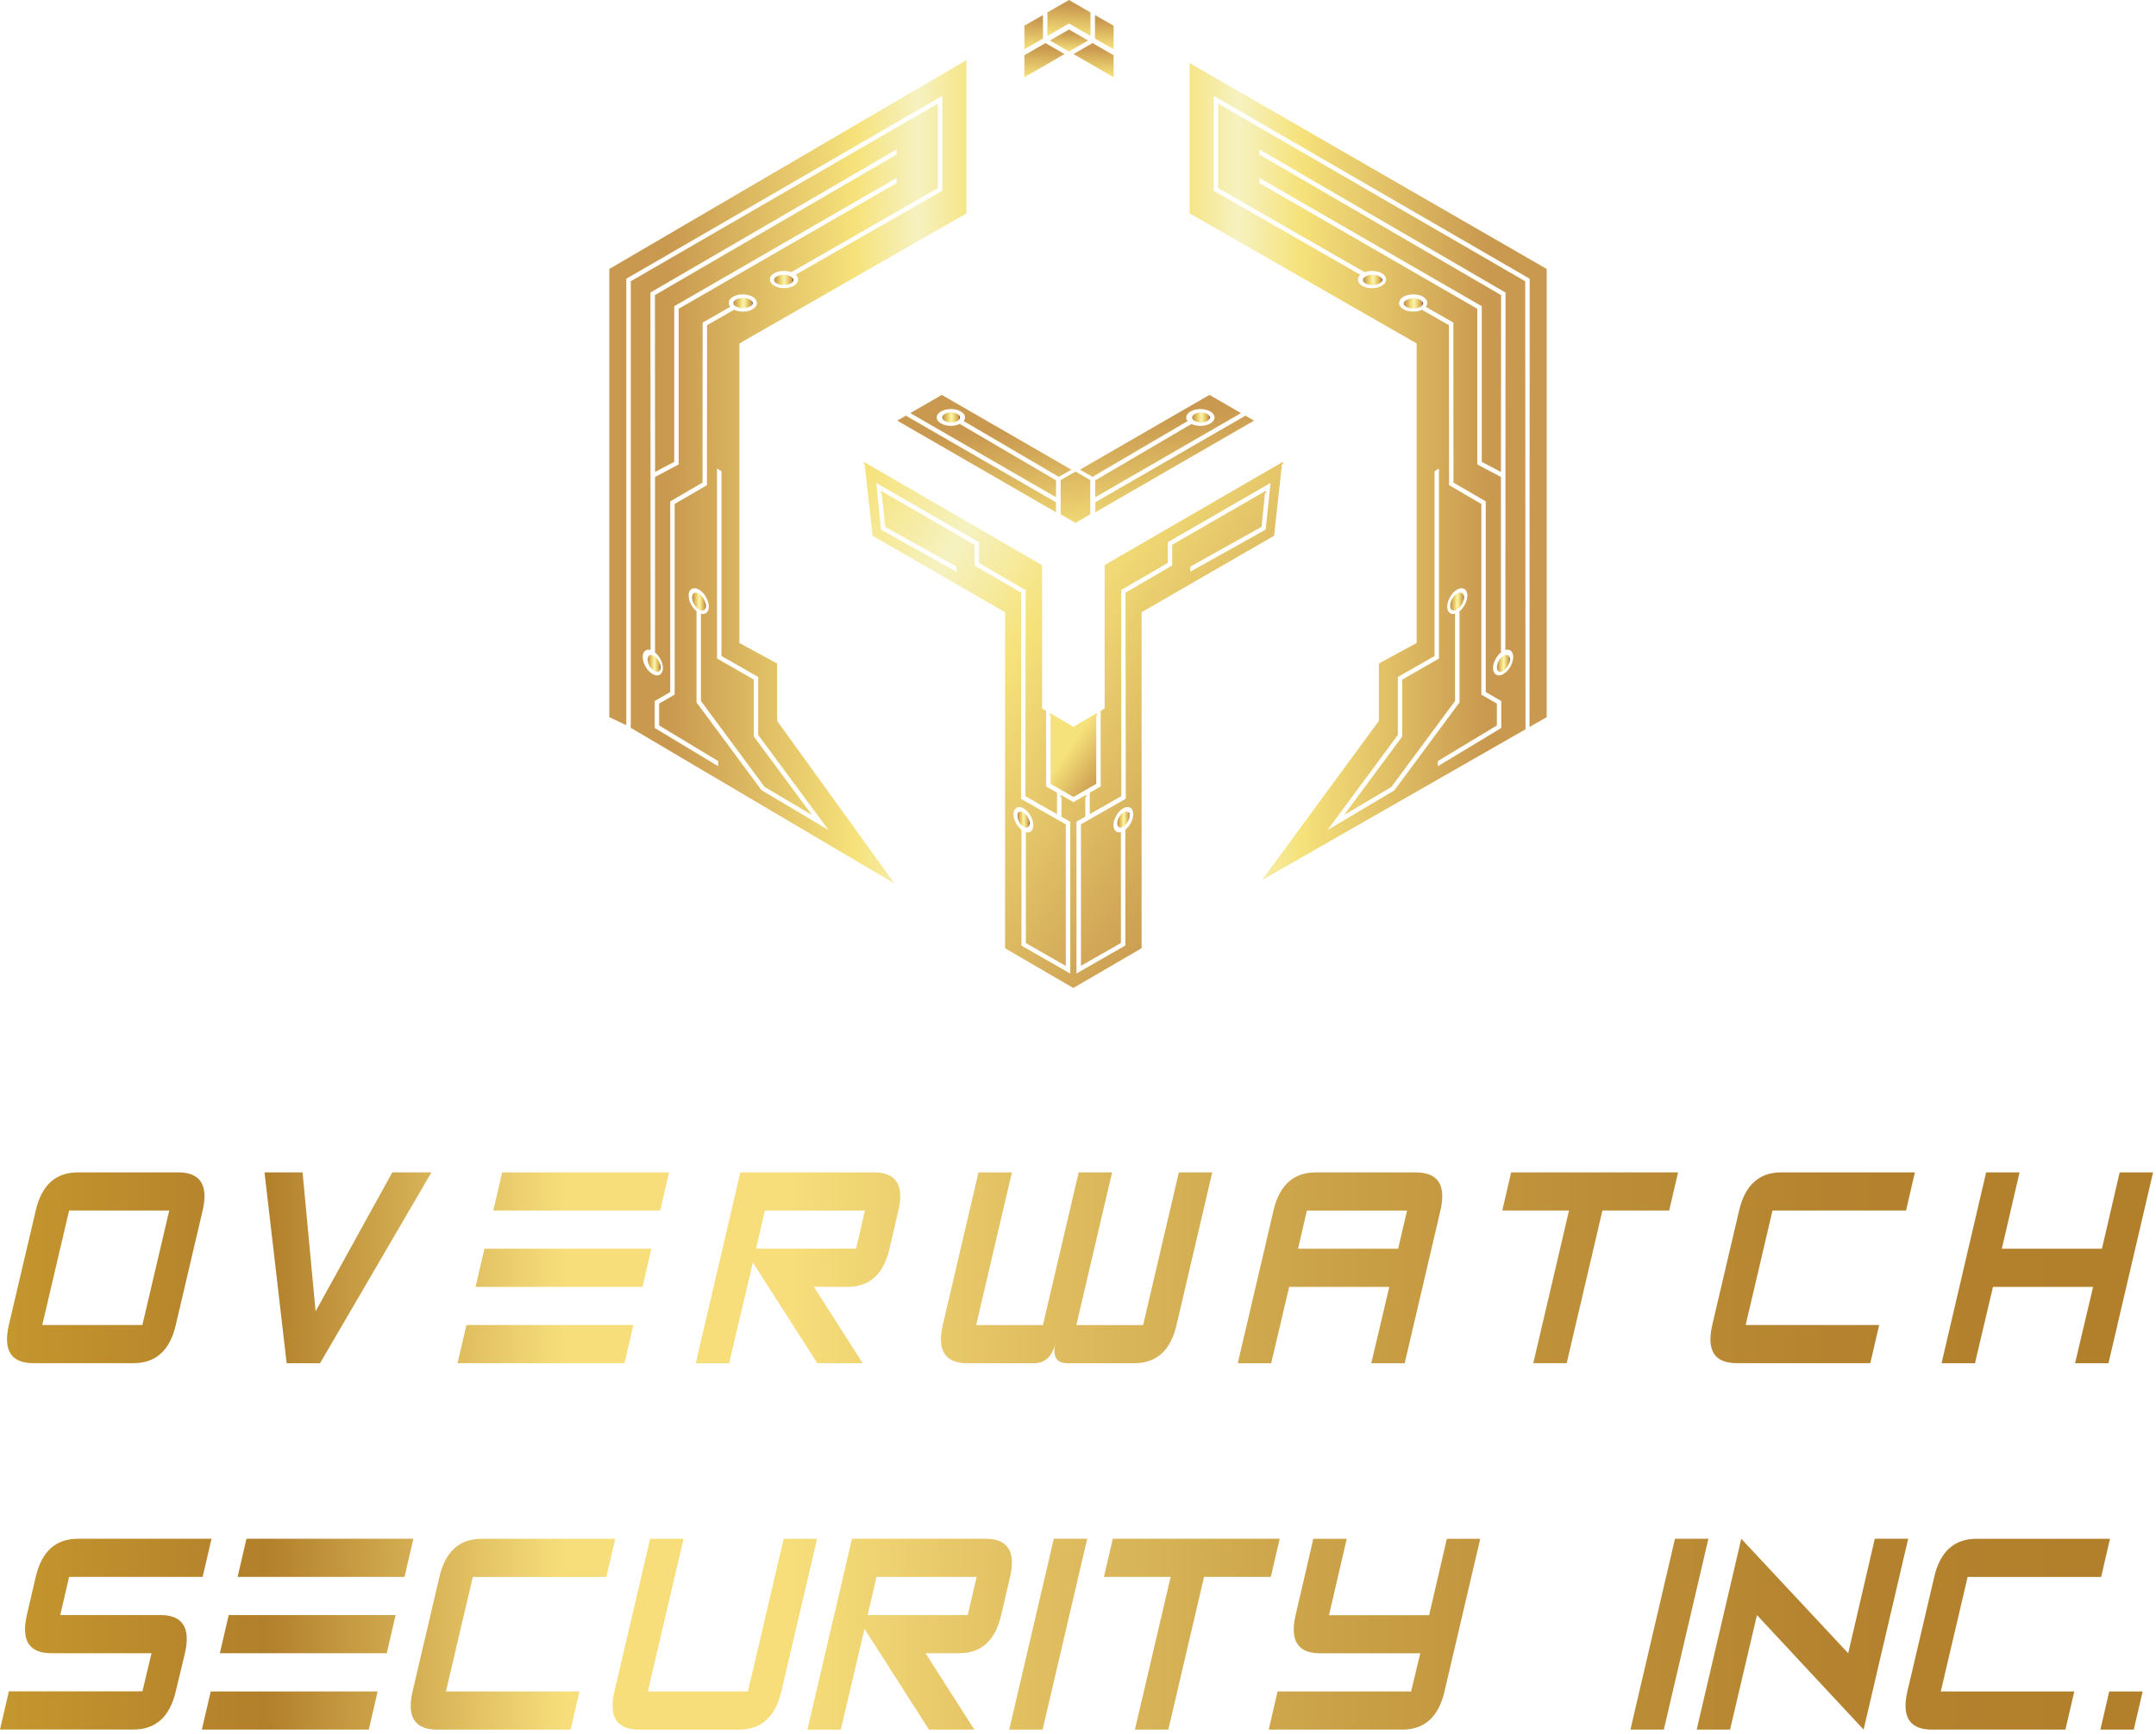 <svg width="92" height="74" viewBox="0 0 92 74" fill="none" xmlns="http://www.w3.org/2000/svg">
<path d="M60.727 12.95C60.727 12.898 60.687 12.845 60.615 12.804C60.536 12.759 60.429 12.733 60.314 12.733C60.198 12.733 60.087 12.759 60.008 12.805C59.935 12.847 59.895 12.899 59.895 12.954C59.895 13.006 59.935 13.059 60.008 13.098C60.087 13.143 60.194 13.168 60.309 13.168C60.424 13.168 60.536 13.141 60.615 13.095C60.686 13.056 60.727 13.003 60.727 12.95Z" fill="url(#paint0_linear)"/>
<path d="M62.467 25.497C62.467 25.37 62.407 25.293 62.31 25.293C62.271 25.293 62.226 25.306 62.18 25.332C62.014 25.428 61.879 25.662 61.879 25.854C61.879 25.981 61.938 26.058 62.035 26.058C62.075 26.058 62.119 26.045 62.165 26.019C62.332 25.922 62.467 25.688 62.467 25.497Z" fill="url(#paint1_linear)"/>
<path d="M63.874 28.481C63.874 28.599 63.93 28.673 64.02 28.673C64.058 28.673 64.1 28.66 64.142 28.635C64.299 28.545 64.426 28.324 64.426 28.145C64.426 28.026 64.37 27.952 64.279 27.952C64.241 27.952 64.2 27.965 64.157 27.99C64.001 28.079 63.874 28.299 63.874 28.481Z" fill="url(#paint2_linear)"/>
<path d="M58.155 11.951C58.155 12.004 58.195 12.056 58.267 12.096C58.346 12.14 58.453 12.165 58.569 12.165C58.684 12.165 58.796 12.139 58.875 12.092C58.947 12.051 58.987 11.998 58.987 11.946C58.987 11.893 58.947 11.841 58.875 11.799C58.796 11.755 58.689 11.729 58.574 11.729C58.458 11.729 58.346 11.755 58.267 11.801C58.195 11.844 58.155 11.896 58.155 11.951Z" fill="url(#paint3_linear)"/>
<path d="M50.763 2.692V9.106L60.45 14.656V27.443L58.84 28.316V30.766L53.851 37.56L65.096 31.125L65.084 12.004L51.979 4.421V8.029L58.232 11.617C58.326 11.582 58.435 11.562 58.55 11.562C58.705 11.562 58.851 11.597 58.96 11.66C59.08 11.729 59.148 11.824 59.148 11.928C59.148 12.032 59.082 12.129 58.96 12.198C58.848 12.262 58.7 12.298 58.542 12.298C58.387 12.298 58.242 12.264 58.132 12.201C58.012 12.134 57.944 12.038 57.944 11.935C57.944 11.859 57.979 11.788 58.045 11.727L51.79 8.14V4.091L65.274 11.895L65.266 31.027L66 30.608V11.479L50.763 2.692ZM56.639 35.431L59.647 31.368V28.894L61.214 27.997V20.11L61.403 19.997V28.107L59.836 29.004V31.431L57.351 34.786L59.373 33.584L62.09 29.916V26.192C62.06 26.2 62.03 26.205 62.002 26.205C61.851 26.205 61.754 26.082 61.754 25.892C61.754 25.624 61.943 25.298 62.174 25.165C62.241 25.125 62.305 25.107 62.366 25.107C62.518 25.107 62.615 25.231 62.615 25.42C62.615 25.654 62.47 25.934 62.279 26.088V29.979L59.503 33.729L56.639 35.431ZM64.062 31.069L61.354 32.702V32.481L63.873 30.962V30.028L63.211 29.646V21.508L61.833 20.706L61.828 13.879L60.675 13.219C60.568 13.27 60.438 13.299 60.298 13.299C60.144 13.299 59.999 13.265 59.889 13.202C59.768 13.135 59.701 13.039 59.701 12.936C59.701 12.83 59.767 12.735 59.889 12.664C60.001 12.6 60.149 12.563 60.307 12.563C60.461 12.563 60.608 12.598 60.717 12.661C60.837 12.73 60.904 12.825 60.904 12.929C60.904 12.988 60.883 13.044 60.842 13.095L62.017 13.769L62.022 20.596L63.4 21.398V29.536L64.062 29.918V31.069ZM53.741 7.814L53.743 7.593L63.229 13.069V19.71L64.047 20.143L64.054 12.595L53.741 6.597L53.738 6.376L64.243 12.485L64.237 27.74C64.266 27.732 64.296 27.727 64.324 27.727C64.475 27.727 64.572 27.85 64.572 28.039C64.572 28.306 64.383 28.634 64.153 28.767C64.085 28.806 64.021 28.825 63.96 28.825C63.809 28.825 63.711 28.701 63.711 28.512C63.711 28.278 63.856 27.998 64.047 27.843V20.356L63.038 19.822V13.178L53.741 7.814Z" fill="url(#paint4_linear)"/>
<path d="M31.289 12.934C31.289 12.881 31.329 12.829 31.401 12.788C31.48 12.743 31.587 12.717 31.702 12.717C31.817 12.717 31.93 12.743 32.008 12.789C32.081 12.83 32.12 12.883 32.12 12.937C32.12 12.99 32.081 13.043 32.008 13.082C31.93 13.127 31.823 13.151 31.707 13.151C31.592 13.151 31.48 13.125 31.401 13.079C31.329 13.04 31.289 12.988 31.289 12.934Z" fill="url(#paint5_linear)"/>
<path d="M29.53 25.498C29.53 25.371 29.59 25.294 29.687 25.294C29.726 25.294 29.771 25.307 29.817 25.333C29.983 25.428 30.118 25.662 30.118 25.855C30.118 25.982 30.059 26.059 29.962 26.059C29.922 26.059 29.878 26.046 29.832 26.02C29.665 25.922 29.53 25.689 29.53 25.498Z" fill="url(#paint6_linear)"/>
<path d="M28.187 28.481C28.187 28.599 28.131 28.673 28.041 28.673C28.003 28.673 27.962 28.66 27.919 28.635C27.762 28.545 27.636 28.324 27.636 28.145C27.636 28.026 27.692 27.952 27.782 27.952C27.82 27.952 27.861 27.965 27.904 27.99C28.061 28.079 28.187 28.299 28.187 28.481Z" fill="url(#paint7_linear)"/>
<path d="M33.859 11.951C33.859 12.004 33.819 12.056 33.747 12.096C33.668 12.14 33.561 12.165 33.446 12.165C33.33 12.165 33.218 12.139 33.139 12.092C33.067 12.051 33.027 11.998 33.027 11.946C33.027 11.893 33.067 11.841 33.139 11.799C33.218 11.755 33.325 11.729 33.441 11.729C33.556 11.729 33.668 11.755 33.747 11.801C33.819 11.844 33.859 11.896 33.859 11.951Z" fill="url(#paint8_linear)"/>
<path d="M26 11.479V30.606L26.726 30.953V11.895L40.21 4.091V8.138L33.955 11.725C34.019 11.786 34.056 11.857 34.056 11.933C34.056 12.037 33.988 12.132 33.868 12.2C33.758 12.262 33.613 12.297 33.458 12.297C33.3 12.297 33.152 12.261 33.04 12.196C32.92 12.127 32.852 12.032 32.852 11.926C32.852 11.823 32.918 11.727 33.04 11.658C33.15 11.595 33.295 11.561 33.45 11.561C33.563 11.561 33.672 11.581 33.768 11.615L40.02 8.028V4.421L26.915 12.004V31.062L38.172 37.708L33.16 30.766V28.316L31.55 27.443V14.658L41.237 9.108V2.568L26 11.479ZM32.497 33.727L29.721 29.977V26.087C29.53 25.93 29.385 25.652 29.385 25.418C29.385 25.229 29.482 25.105 29.634 25.105C29.694 25.105 29.759 25.125 29.826 25.163C30.058 25.296 30.246 25.624 30.246 25.891C30.246 26.08 30.149 26.204 29.997 26.204C29.969 26.204 29.94 26.199 29.91 26.19V29.915L32.627 33.583L34.648 34.784L32.164 31.429V29.002L30.597 28.105V19.995L30.786 20.109V27.995L32.353 28.892V31.365L35.361 35.428L32.497 33.727ZM27.938 29.918L28.6 29.536V21.398L29.978 20.596L29.983 13.769L31.158 13.095C31.117 13.044 31.096 12.988 31.096 12.929C31.096 12.825 31.161 12.73 31.283 12.661C31.393 12.598 31.538 12.563 31.693 12.563C31.851 12.563 31.999 12.6 32.111 12.664C32.233 12.733 32.299 12.83 32.299 12.935C32.299 13.039 32.231 13.135 32.111 13.202C32.001 13.265 31.856 13.299 31.701 13.299C31.561 13.299 31.431 13.27 31.324 13.219L30.172 13.879L30.167 20.706L28.789 21.508V29.646L28.127 30.028V30.962L30.646 32.481V32.702L27.938 31.069V29.918ZM28.96 13.178V19.822L27.951 20.356V27.843C28.142 28 28.287 28.278 28.287 28.512C28.287 28.701 28.19 28.825 28.038 28.825C27.977 28.825 27.913 28.805 27.846 28.767C27.613 28.634 27.426 28.306 27.426 28.039C27.426 27.85 27.523 27.727 27.674 27.727C27.702 27.727 27.732 27.731 27.762 27.74L27.755 12.484L38.261 6.376L38.257 6.597L27.946 12.595L27.953 20.143L28.771 19.71V13.069L38.257 7.593L38.259 7.814L28.96 13.178Z" fill="url(#paint9_linear)"/>
<path d="M43.679 35.283C43.719 35.306 43.758 35.318 43.795 35.318C43.798 35.318 43.801 35.318 43.803 35.316L43.81 35.325L43.847 35.306C43.851 35.305 43.854 35.303 43.857 35.301L43.864 35.298C43.908 35.27 43.935 35.214 43.935 35.137C43.935 34.967 43.815 34.76 43.668 34.674C43.629 34.651 43.589 34.64 43.553 34.64C43.53 34.64 43.51 34.645 43.493 34.653L43.419 34.696L43.426 34.742C43.419 34.765 43.416 34.791 43.416 34.819C43.413 34.992 43.533 35.199 43.679 35.283Z" fill="url(#paint10_linear)"/>
<path d="M44.831 33.452L45.731 33.973L45.804 34.014L45.878 33.971L46.778 33.452V30.532L46.854 30.487L46.778 30.448L45.804 31.021L44.831 30.448L44.76 30.487L44.831 30.528V33.452Z" fill="url(#paint11_linear)"/>
<path d="M47.734 35.292C47.744 35.3 47.755 35.307 47.769 35.31L47.81 35.331L47.82 35.316C47.853 35.315 47.891 35.303 47.928 35.282C48.075 35.196 48.195 34.99 48.195 34.819C48.195 34.791 48.192 34.767 48.185 34.744L48.212 34.704L48.118 34.653C48.1 34.643 48.08 34.638 48.057 34.638C48.022 34.638 47.983 34.65 47.941 34.673C47.795 34.758 47.675 34.964 47.675 35.135C47.675 35.208 47.696 35.261 47.734 35.292Z" fill="url(#paint12_linear)"/>
<path d="M54.715 19.727L47.137 24.116V30.236L46.968 30.336V33.562L46.502 33.83V34.745L47.848 33.978L47.84 25.183L49.831 24.022V23.14L54.215 20.61L54.009 22.602L50.792 24.399V24.182L53.831 22.485L53.979 21.049L54.063 21L53.988 20.96L50.02 23.25V24.133L48.029 25.293L48.038 34.09L46.126 35.18V41.22L47.83 40.246V35.512C47.806 35.519 47.779 35.522 47.756 35.522C47.608 35.522 47.513 35.402 47.513 35.214C47.513 34.951 47.699 34.63 47.926 34.498C47.992 34.46 48.056 34.441 48.115 34.441C48.263 34.441 48.359 34.561 48.359 34.748C48.359 34.982 48.212 35.261 48.02 35.412V40.354L45.935 41.546V35.068L46.311 34.854V34.024L46.386 33.981L46.311 33.942L45.802 34.235L45.295 33.942L45.224 33.981L45.295 34.022V34.857L45.67 35.071V41.55L43.586 40.358V35.415C43.393 35.264 43.247 34.984 43.247 34.752C43.247 34.564 43.342 34.444 43.49 34.444C43.55 34.444 43.614 34.464 43.68 34.502C43.909 34.633 44.093 34.954 44.093 35.218C44.093 35.404 43.998 35.526 43.849 35.526C43.825 35.526 43.8 35.522 43.775 35.516V40.249L45.479 41.224V35.183L43.568 34.093L43.576 25.297L41.586 24.136V23.254L37.618 20.963L37.547 21.003L37.626 21.049L37.774 22.488L40.813 24.185V24.403L37.596 22.605L37.391 20.613L41.775 23.143V24.026L43.765 25.186L43.757 33.981L45.104 34.748V33.833L44.638 33.565V30.34L44.468 30.239V24.12L36.89 19.73L36.819 19.77L36.898 19.816L37.234 22.867L42.888 26.13V32.256V33.109V34.092V40.47L45.728 42.124L45.8 42.165L45.874 42.123L48.714 40.468V34.09V33.107V32.254V26.128L54.368 22.865L54.702 19.819L54.788 19.77L54.715 19.727Z" fill="url(#paint13_linear)"/>
<path d="M45.261 20.488V21.951L45.893 22.315L46.525 21.951V20.488L45.893 20.127L45.261 20.488Z" fill="url(#paint14_linear)"/>
<path d="M45.181 20.351L45.716 20.045L40.189 16.854L38.844 17.631L45.062 21.222V20.501L40.956 18.094C40.849 18.145 40.717 18.174 40.576 18.174C40.416 18.174 40.265 18.138 40.153 18.072C40.036 18.005 39.971 17.914 39.971 17.816C39.971 17.717 40.036 17.626 40.153 17.559C40.266 17.493 40.416 17.457 40.576 17.457C40.735 17.457 40.887 17.493 40.999 17.559C41.116 17.626 41.18 17.717 41.18 17.816C41.18 17.87 41.158 17.922 41.121 17.97L45.181 20.351Z" fill="url(#paint15_linear)"/>
<path d="M40.583 17.603C40.48 17.603 40.384 17.626 40.312 17.667C40.243 17.707 40.203 17.761 40.203 17.815C40.203 17.871 40.241 17.924 40.312 17.964C40.384 18.005 40.48 18.028 40.583 18.028C40.687 18.028 40.783 18.005 40.855 17.964C40.924 17.924 40.964 17.87 40.964 17.815C40.964 17.759 40.926 17.707 40.855 17.667C40.783 17.626 40.687 17.603 40.583 17.603Z" fill="url(#paint16_linear)"/>
<path d="M38.287 17.952L45.062 21.864V21.439L38.654 17.74L38.287 17.952Z" fill="url(#paint17_linear)"/>
<path d="M50.619 17.817C50.619 17.718 50.683 17.628 50.8 17.56C50.913 17.494 51.063 17.458 51.223 17.458C51.383 17.458 51.534 17.494 51.646 17.56C51.763 17.628 51.827 17.718 51.827 17.817C51.827 17.916 51.763 18.006 51.646 18.074C51.532 18.14 51.383 18.176 51.223 18.176C51.081 18.176 50.95 18.146 50.843 18.095L46.737 20.501V21.222L52.955 17.631L51.61 16.854L46.083 20.045L46.618 20.351L50.678 17.972C50.639 17.924 50.619 17.872 50.619 17.817Z" fill="url(#paint18_linear)"/>
<path d="M53.146 17.74L46.738 21.439V21.864L53.513 17.952L53.146 17.74Z" fill="url(#paint19_linear)"/>
<path d="M51.248 18.03C51.351 18.03 51.447 18.007 51.519 17.965C51.588 17.926 51.628 17.872 51.628 17.817C51.628 17.761 51.59 17.709 51.519 17.669C51.447 17.628 51.351 17.605 51.248 17.605C51.144 17.605 51.048 17.628 50.976 17.669C50.907 17.709 50.867 17.763 50.867 17.817C50.867 17.873 50.905 17.926 50.976 17.965C51.047 18.007 51.144 18.03 51.248 18.03Z" fill="url(#paint20_linear)"/>
<path d="M44.505 0.641L43.712 1.098V2.103L44.505 1.645V0.641Z" fill="url(#paint21_linear)"/>
<path d="M43.712 2.357V3.296L45.424 2.308L44.611 1.839L43.712 2.357Z" fill="url(#paint22_linear)"/>
<path d="M46.724 0.641V1.645L47.519 2.103V1.098L46.724 0.641Z" fill="url(#paint23_linear)"/>
<path d="M45.616 1.26L44.801 1.729L45.614 2.198H45.616L46.429 1.729L45.616 1.26Z" fill="url(#paint24_linear)"/>
<path d="M46.533 1.534V0.53L45.615 0L44.694 0.53V1.534L45.615 1.004L46.533 1.534Z" fill="url(#paint25_linear)"/>
<path d="M45.807 2.308L47.519 3.296V2.357L46.618 1.839L45.807 2.308Z" fill="url(#paint26_linear)"/>
<path d="M3.327 50.035H7.6C8.549 50.035 8.899 50.578 8.647 51.663L7.5 56.55C7.248 57.635 6.647 58.178 5.697 58.178H1.425C0.476 58.178 0.126 57.635 0.378 56.55L1.524 51.663C1.777 50.578 2.378 50.035 3.327 50.035ZM2.949 51.663L1.803 56.55H6.076L7.222 51.663H2.949ZM18.41 50.035L13.657 58.18H12.232L11.287 50.035H12.911L13.468 55.964L16.741 50.035H18.41ZM27.026 56.55L26.648 58.178H19.525L19.904 56.55H27.026ZM27.794 53.294L27.416 54.922H20.294L20.672 53.294H27.794ZM28.55 50.035L28.172 51.663H21.05L21.428 50.035H28.55ZM32.792 54.922L32.126 53.879L31.113 58.18H29.689L31.591 50.035H37.289C38.238 50.035 38.587 50.578 38.335 51.663L37.957 53.291C37.705 54.377 37.112 54.92 36.177 54.92H34.73L36.811 58.178H34.874L32.792 54.922ZM32.638 51.663L32.26 53.291H36.532L36.91 51.663H32.638ZM45.025 57.365C44.885 57.907 44.584 58.18 44.124 58.18H41.277C40.327 58.18 39.978 57.637 40.23 56.552L41.754 50.037H43.179L41.655 56.552H44.504L46.029 50.037H47.454L45.929 56.552H48.779L50.303 50.037H51.728L50.204 56.552C49.952 57.637 49.35 58.18 48.401 58.18H45.553C45.088 58.18 44.915 57.907 45.025 57.365ZM55.011 54.922L54.243 58.18H52.818L54.342 51.665C54.594 50.58 55.196 50.037 56.145 50.037H60.418C61.367 50.037 61.717 50.58 61.465 51.665L59.94 58.18H58.515L59.284 54.922H55.011ZM59.662 53.294L60.04 51.665H55.767L55.389 53.294H59.662ZM64.483 50.035H71.606L71.227 51.663H68.378L66.853 58.178H65.428L66.953 51.663H64.105L64.483 50.035ZM73.065 56.55L74.211 51.663C74.463 50.578 75.065 50.035 76.014 50.035H81.712L81.334 51.663H75.636L74.49 56.55H80.187L79.809 58.178H74.112C73.162 58.18 72.813 57.637 73.065 56.55ZM86.177 50.035L85.421 53.294H89.694L90.45 50.035H91.875L89.972 58.18H88.547L89.316 54.922H85.043L84.275 58.18H82.85L84.752 50.035H86.177ZM8.647 67.3H2.949L2.571 68.928H6.844C7.793 68.928 8.143 69.471 7.891 70.557L7.5 72.185C7.248 73.27 6.647 73.813 5.697 73.813H0L0.378 72.185H6.076L6.466 70.557H2.193C1.244 70.557 0.894 70.014 1.146 68.928L1.524 67.3C1.777 66.215 2.378 65.672 3.327 65.672H9.025L8.647 67.3ZM16.115 72.189L15.737 73.817H8.614L8.992 72.189H16.115ZM16.881 68.93L16.503 70.559H9.381L9.759 68.93H16.881ZM17.639 65.672L17.261 67.3H10.139L10.517 65.672H17.639ZM17.605 72.189L18.751 67.302C19.003 66.217 19.605 65.674 20.554 65.674H26.251L25.873 67.302H20.176L19.029 72.189H24.727L24.349 73.817H18.651C17.702 73.817 17.353 73.274 17.605 72.189ZM31.538 73.817H27.266C26.317 73.817 25.967 73.274 26.219 72.189L27.743 65.674H29.168L27.644 72.189H31.916L33.441 65.674H34.866L33.341 72.189C33.087 73.274 32.487 73.817 31.538 73.817ZM37.557 70.559L36.89 69.516L35.878 73.817H34.453L36.356 65.672H42.053C43.002 65.672 43.352 66.215 43.1 67.3L42.722 68.928C42.47 70.014 41.876 70.557 40.941 70.557H39.494L41.575 73.815H39.638L37.557 70.559ZM37.402 67.3L37.024 68.928H41.297L41.675 67.3H37.402ZM46.393 65.672L44.49 73.817H43.065L44.968 65.672H46.393ZM47.484 65.672H54.607L54.228 67.3H51.379L49.854 73.815H48.429L49.954 67.3H47.106L47.484 65.672ZM60.215 72.189L60.605 70.561H56.332C55.383 70.561 55.033 70.018 55.285 68.933L56.042 65.674H57.467L56.71 68.933H60.983L61.739 65.674H63.164L61.639 72.189C61.388 73.274 60.786 73.817 59.837 73.817H54.139L54.517 72.189H60.215ZM72.9 65.672L70.998 73.817H69.573L71.475 65.672H72.9ZM72.4 73.817L74.303 65.672L78.866 70.559L80 65.672H81.425L79.523 73.817L74.972 68.93L73.825 73.817H72.4ZM81.391 72.189L82.537 67.302C82.789 66.217 83.391 65.674 84.34 65.674H90.037L89.659 67.302H83.962L82.816 72.189H88.513L88.135 73.817H82.437C81.488 73.817 81.138 73.274 81.391 72.189ZM89.627 73.817L90.005 72.189H91.43L91.052 73.817H89.627Z" fill="url(#paint27_linear)"/>
<defs>
<linearGradient id="paint0_linear" x1="59.895" y1="12.951" x2="60.726" y2="12.951" gradientUnits="userSpaceOnUse">
<stop offset="0.057" stop-color="#C9994F"/>
<stop offset="0.406" stop-color="#F6E27A"/>
<stop offset="0.524" stop-color="#F6F2C1"/>
<stop offset="0.637" stop-color="#F6E27A"/>
<stop offset="0.939" stop-color="#C9994F"/>
<stop offset="1" stop-color="#462523"/>
</linearGradient>
<linearGradient id="paint1_linear" x1="61.881" y1="25.675" x2="62.467" y2="25.675" gradientUnits="userSpaceOnUse">
<stop offset="0.057" stop-color="#C9994F"/>
<stop offset="0.406" stop-color="#F6E27A"/>
<stop offset="0.524" stop-color="#F6F2C1"/>
<stop offset="0.637" stop-color="#F6E27A"/>
<stop offset="0.939" stop-color="#C9994F"/>
<stop offset="1" stop-color="#462523"/>
</linearGradient>
<linearGradient id="paint2_linear" x1="63.874" y1="28.312" x2="64.427" y2="28.312" gradientUnits="userSpaceOnUse">
<stop offset="0.057" stop-color="#C9994F"/>
<stop offset="0.406" stop-color="#F6E27A"/>
<stop offset="0.524" stop-color="#F6F2C1"/>
<stop offset="0.637" stop-color="#F6E27A"/>
<stop offset="0.939" stop-color="#C9994F"/>
<stop offset="1" stop-color="#462523"/>
</linearGradient>
<linearGradient id="paint3_linear" x1="58.156" y1="11.948" x2="58.987" y2="11.948" gradientUnits="userSpaceOnUse">
<stop offset="0.057" stop-color="#C9994F"/>
<stop offset="0.406" stop-color="#F6E27A"/>
<stop offset="0.524" stop-color="#F6F2C1"/>
<stop offset="0.637" stop-color="#F6E27A"/>
<stop offset="0.939" stop-color="#C9994F"/>
<stop offset="1" stop-color="#462523"/>
</linearGradient>
<linearGradient id="paint4_linear" x1="64.723" y1="20.126" x2="42.033" y2="20.126" gradientUnits="userSpaceOnUse">
<stop offset="0.057" stop-color="#C9994F"/>
<stop offset="0.406" stop-color="#F6E27A"/>
<stop offset="0.524" stop-color="#F6F2C1"/>
<stop offset="0.637" stop-color="#F6E27A"/>
<stop offset="0.939" stop-color="#C9994F"/>
<stop offset="1" stop-color="#462523"/>
</linearGradient>
<linearGradient id="paint5_linear" x1="31.289" y1="12.935" x2="32.12" y2="12.935" gradientUnits="userSpaceOnUse">
<stop offset="0.057" stop-color="#C9994F"/>
<stop offset="0.406" stop-color="#F6E27A"/>
<stop offset="0.524" stop-color="#F6F2C1"/>
<stop offset="0.637" stop-color="#F6E27A"/>
<stop offset="0.939" stop-color="#C9994F"/>
<stop offset="1" stop-color="#462523"/>
</linearGradient>
<linearGradient id="paint6_linear" x1="29.531" y1="25.675" x2="30.118" y2="25.675" gradientUnits="userSpaceOnUse">
<stop offset="0.057" stop-color="#C9994F"/>
<stop offset="0.406" stop-color="#F6E27A"/>
<stop offset="0.524" stop-color="#F6F2C1"/>
<stop offset="0.637" stop-color="#F6E27A"/>
<stop offset="0.939" stop-color="#C9994F"/>
<stop offset="1" stop-color="#462523"/>
</linearGradient>
<linearGradient id="paint7_linear" x1="27.635" y1="28.312" x2="28.188" y2="28.312" gradientUnits="userSpaceOnUse">
<stop offset="0.057" stop-color="#C9994F"/>
<stop offset="0.406" stop-color="#F6E27A"/>
<stop offset="0.524" stop-color="#F6F2C1"/>
<stop offset="0.637" stop-color="#F6E27A"/>
<stop offset="0.939" stop-color="#C9994F"/>
<stop offset="1" stop-color="#462523"/>
</linearGradient>
<linearGradient id="paint8_linear" x1="33.028" y1="11.948" x2="33.859" y2="11.948" gradientUnits="userSpaceOnUse">
<stop offset="0.057" stop-color="#C9994F"/>
<stop offset="0.406" stop-color="#F6E27A"/>
<stop offset="0.524" stop-color="#F6F2C1"/>
<stop offset="0.637" stop-color="#F6E27A"/>
<stop offset="0.939" stop-color="#C9994F"/>
<stop offset="1" stop-color="#462523"/>
</linearGradient>
<linearGradient id="paint9_linear" x1="27.277" y1="20.138" x2="49.966" y2="20.138" gradientUnits="userSpaceOnUse">
<stop offset="0.057" stop-color="#C9994F"/>
<stop offset="0.406" stop-color="#F6E27A"/>
<stop offset="0.524" stop-color="#F6F2C1"/>
<stop offset="0.637" stop-color="#F6E27A"/>
<stop offset="0.939" stop-color="#C9994F"/>
<stop offset="1" stop-color="#462523"/>
</linearGradient>
<linearGradient id="paint10_linear" x1="43.413" y1="34.984" x2="43.932" y2="34.984" gradientUnits="userSpaceOnUse">
<stop offset="0.057" stop-color="#C9994F"/>
<stop offset="0.406" stop-color="#F6E27A"/>
<stop offset="0.524" stop-color="#F6F2C1"/>
<stop offset="0.637" stop-color="#F6E27A"/>
<stop offset="0.939" stop-color="#C9994F"/>
<stop offset="1" stop-color="#462523"/>
</linearGradient>
<linearGradient id="paint11_linear" x1="42.309" y1="29.488" x2="47.597" y2="33.203" gradientUnits="userSpaceOnUse">
<stop stop-color="#462523"/>
<stop offset="0.057" stop-color="#C9994F"/>
<stop offset="0.406" stop-color="#F6E27A"/>
<stop offset="0.637" stop-color="#F6E27A"/>
<stop offset="0.939" stop-color="#C9994F"/>
<stop offset="1" stop-color="#462523"/>
</linearGradient>
<linearGradient id="paint12_linear" x1="47.675" y1="34.986" x2="48.211" y2="34.986" gradientUnits="userSpaceOnUse">
<stop offset="0.057" stop-color="#C9994F"/>
<stop offset="0.406" stop-color="#F6E27A"/>
<stop offset="0.524" stop-color="#F6F2C1"/>
<stop offset="0.637" stop-color="#F6E27A"/>
<stop offset="0.939" stop-color="#C9994F"/>
<stop offset="1" stop-color="#462523"/>
</linearGradient>
<linearGradient id="paint13_linear" x1="22.314" y1="11.481" x2="56.407" y2="35.433" gradientUnits="userSpaceOnUse">
<stop offset="0.057" stop-color="#C9994F"/>
<stop offset="0.406" stop-color="#F6E27A"/>
<stop offset="0.524" stop-color="#F6F2C1"/>
<stop offset="0.637" stop-color="#F6E27A"/>
<stop offset="0.939" stop-color="#C9994F"/>
<stop offset="1" stop-color="#462523"/>
</linearGradient>
<linearGradient id="paint14_linear" x1="45.525" y1="17.363" x2="46.853" y2="31.269" gradientUnits="userSpaceOnUse">
<stop offset="0.057" stop-color="#C9994F"/>
<stop offset="0.406" stop-color="#F6E27A"/>
<stop offset="0.524" stop-color="#F6F2C1"/>
<stop offset="0.637" stop-color="#F6E27A"/>
<stop offset="0.939" stop-color="#C9994F"/>
<stop offset="1" stop-color="#462523"/>
</linearGradient>
<linearGradient id="paint15_linear" x1="42.173" y1="17.716" x2="43.501" y2="31.622" gradientUnits="userSpaceOnUse">
<stop offset="0.057" stop-color="#C9994F"/>
<stop offset="0.406" stop-color="#F6E27A"/>
<stop offset="0.524" stop-color="#F6F2C1"/>
<stop offset="0.637" stop-color="#F6E27A"/>
<stop offset="0.939" stop-color="#C9994F"/>
<stop offset="1" stop-color="#462523"/>
</linearGradient>
<linearGradient id="paint16_linear" x1="40.204" y1="17.817" x2="40.963" y2="17.817" gradientUnits="userSpaceOnUse">
<stop offset="0.057" stop-color="#C9994F"/>
<stop offset="0.406" stop-color="#F6E27A"/>
<stop offset="0.524" stop-color="#F6F2C1"/>
<stop offset="0.637" stop-color="#F6E27A"/>
<stop offset="0.939" stop-color="#C9994F"/>
<stop offset="1" stop-color="#462523"/>
</linearGradient>
<linearGradient id="paint17_linear" x1="41.491" y1="17.781" x2="42.819" y2="31.687" gradientUnits="userSpaceOnUse">
<stop offset="0.057" stop-color="#C9994F"/>
<stop offset="0.406" stop-color="#F6E27A"/>
<stop offset="0.524" stop-color="#F6F2C1"/>
<stop offset="0.637" stop-color="#F6E27A"/>
<stop offset="0.939" stop-color="#C9994F"/>
<stop offset="1" stop-color="#462523"/>
</linearGradient>
<linearGradient id="paint18_linear" x1="49.347" y1="17.031" x2="50.674" y2="30.938" gradientUnits="userSpaceOnUse">
<stop offset="0.057" stop-color="#C9994F"/>
<stop offset="0.406" stop-color="#F6E27A"/>
<stop offset="0.524" stop-color="#F6F2C1"/>
<stop offset="0.637" stop-color="#F6E27A"/>
<stop offset="0.939" stop-color="#C9994F"/>
<stop offset="1" stop-color="#462523"/>
</linearGradient>
<linearGradient id="paint19_linear" x1="49.846" y1="16.984" x2="51.173" y2="30.89" gradientUnits="userSpaceOnUse">
<stop offset="0.057" stop-color="#C9994F"/>
<stop offset="0.406" stop-color="#F6E27A"/>
<stop offset="0.524" stop-color="#F6F2C1"/>
<stop offset="0.637" stop-color="#F6E27A"/>
<stop offset="0.939" stop-color="#C9994F"/>
<stop offset="1" stop-color="#462523"/>
</linearGradient>
<linearGradient id="paint20_linear" x1="50.867" y1="17.817" x2="51.627" y2="17.817" gradientUnits="userSpaceOnUse">
<stop offset="0.057" stop-color="#C9994F"/>
<stop offset="0.406" stop-color="#F6E27A"/>
<stop offset="0.524" stop-color="#F6F2C1"/>
<stop offset="0.637" stop-color="#F6E27A"/>
<stop offset="0.939" stop-color="#C9994F"/>
<stop offset="1" stop-color="#462523"/>
</linearGradient>
<linearGradient id="paint21_linear" x1="44.141" y1="0.662" x2="43.98" y2="4.219" gradientUnits="userSpaceOnUse">
<stop offset="0.057" stop-color="#C9994F"/>
<stop offset="0.406" stop-color="#F6E27A"/>
<stop offset="0.524" stop-color="#F6F2C1"/>
<stop offset="0.637" stop-color="#F6E27A"/>
<stop offset="0.939" stop-color="#C9994F"/>
<stop offset="1" stop-color="#462523"/>
</linearGradient>
<linearGradient id="paint22_linear" x1="44.588" y1="1.876" x2="44.427" y2="5.433" gradientUnits="userSpaceOnUse">
<stop offset="0.057" stop-color="#C9994F"/>
<stop offset="0.406" stop-color="#F6E27A"/>
<stop offset="0.524" stop-color="#F6F2C1"/>
<stop offset="0.637" stop-color="#F6E27A"/>
<stop offset="0.939" stop-color="#C9994F"/>
<stop offset="1" stop-color="#462523"/>
</linearGradient>
<linearGradient id="paint23_linear" x1="47.152" y1="0.696" x2="46.999" y2="4.082" gradientUnits="userSpaceOnUse">
<stop offset="0.057" stop-color="#C9994F"/>
<stop offset="0.406" stop-color="#F6E27A"/>
<stop offset="0.524" stop-color="#F6F2C1"/>
<stop offset="0.637" stop-color="#F6E27A"/>
<stop offset="0.939" stop-color="#C9994F"/>
<stop offset="1" stop-color="#462523"/>
</linearGradient>
<linearGradient id="paint24_linear" x1="45.636" y1="1.284" x2="45.535" y2="3.513" gradientUnits="userSpaceOnUse">
<stop offset="0.057" stop-color="#C9994F"/>
<stop offset="0.406" stop-color="#F6E27A"/>
<stop offset="0.524" stop-color="#F6F2C1"/>
<stop offset="0.637" stop-color="#F6E27A"/>
<stop offset="0.939" stop-color="#C9994F"/>
<stop offset="1" stop-color="#462523"/>
</linearGradient>
<linearGradient id="paint25_linear" x1="45.659" y1="0.042" x2="45.49" y2="3.784" gradientUnits="userSpaceOnUse">
<stop offset="0.057" stop-color="#C9994F"/>
<stop offset="0.406" stop-color="#F6E27A"/>
<stop offset="0.524" stop-color="#F6F2C1"/>
<stop offset="0.637" stop-color="#F6E27A"/>
<stop offset="0.939" stop-color="#C9994F"/>
<stop offset="1" stop-color="#462523"/>
</linearGradient>
<linearGradient id="paint26_linear" x1="46.704" y1="1.879" x2="46.552" y2="5.242" gradientUnits="userSpaceOnUse">
<stop offset="0.057" stop-color="#C9994F"/>
<stop offset="0.406" stop-color="#F6E27A"/>
<stop offset="0.524" stop-color="#F6F2C1"/>
<stop offset="0.637" stop-color="#F6E27A"/>
<stop offset="0.939" stop-color="#C9994F"/>
<stop offset="1" stop-color="#462523"/>
</linearGradient>
<linearGradient id="paint27_linear" x1="0.001" y1="61.926" x2="91.876" y2="61.926" gradientUnits="userSpaceOnUse">
<stop stop-color="#C5972E"/>
<stop offset="0.123" stop-color="#B27F2B"/>
<stop offset="0.262" stop-color="#F7DE7B"/>
<stop offset="0.367" stop-color="#F7DE7B"/>
<stop offset="0.469" stop-color="#E2C163"/>
<stop offset="0.597" stop-color="#CDA54B"/>
<stop offset="0.724" stop-color="#BE9039"/>
<stop offset="0.849" stop-color="#B5832F"/>
<stop offset="0.969" stop-color="#B27F2B"/>
</linearGradient>
</defs>
</svg>
